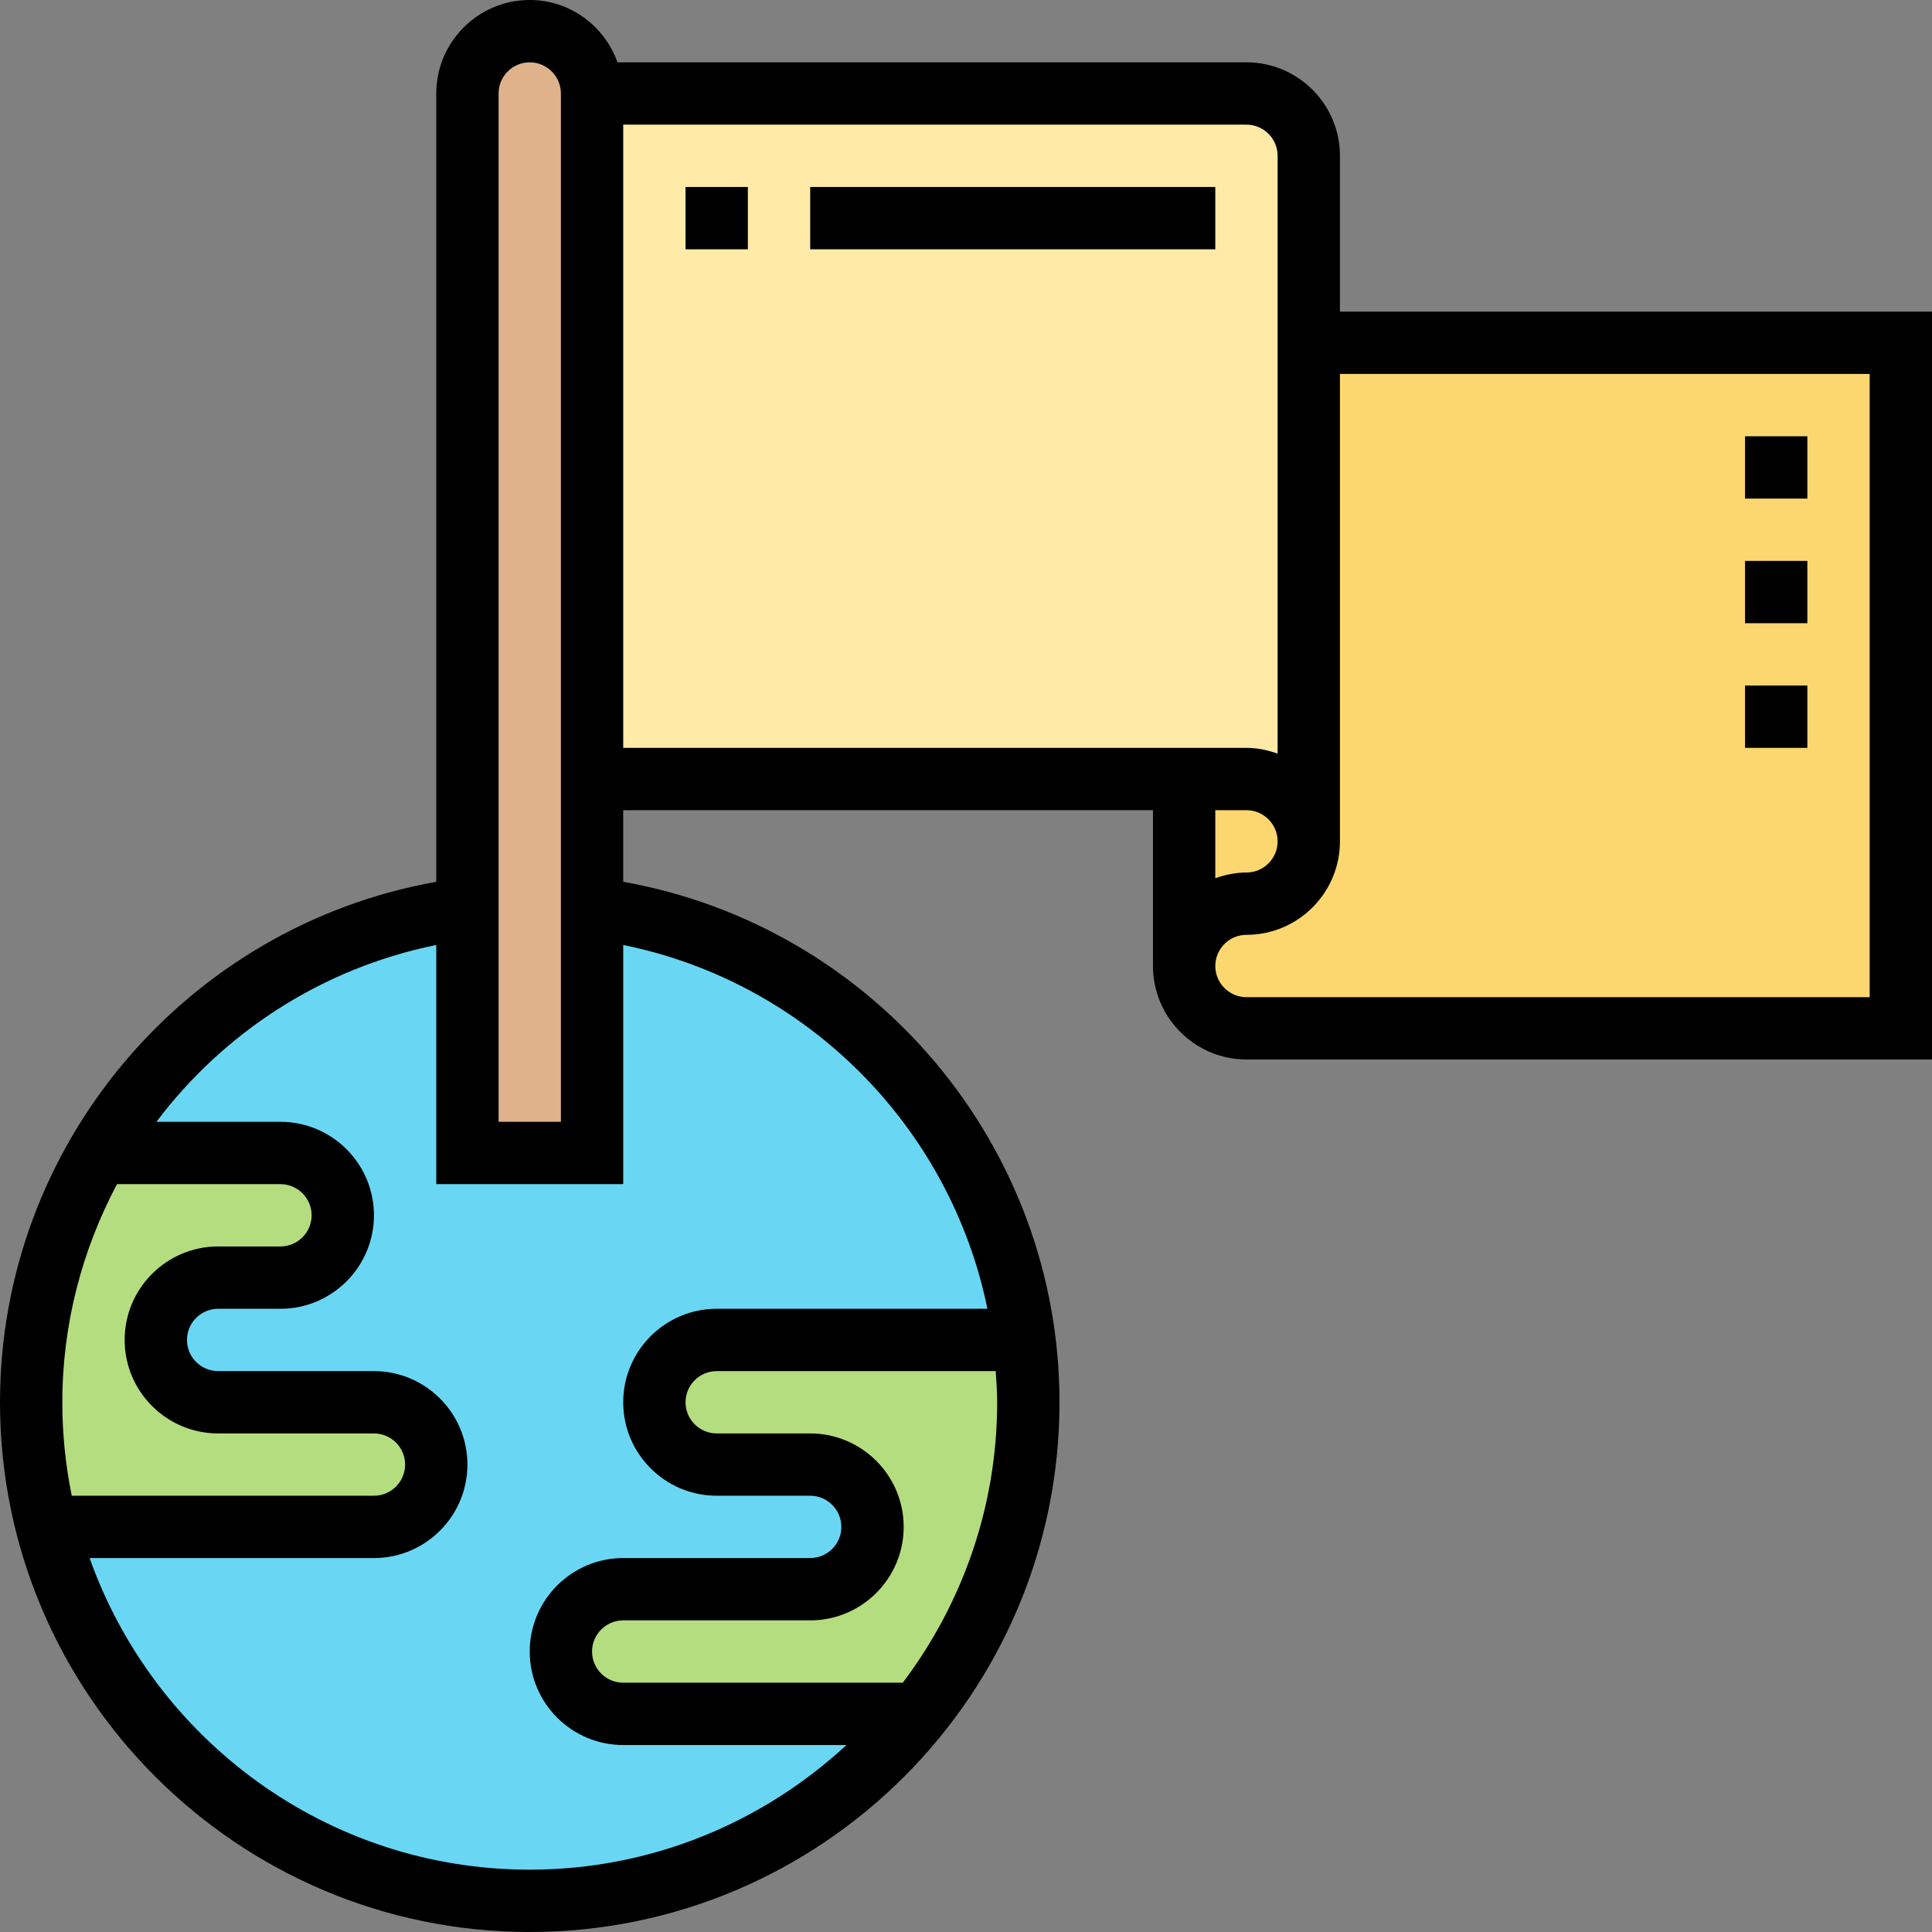<svg width="85" height="85" viewBox="0 0 85 85" fill="none" xmlns="http://www.w3.org/2000/svg">
<rect x="0" y="0" width="85" height="85" fill="#808080" stroke="none"/>
<path d="M57.581 15.081H83.629V45.242H54.839C53.33 45.242 52.097 44.008 52.097 42.5C52.097 41.746 52.399 41.061 52.905 40.567C53.399 40.06 54.085 39.758 54.839 39.758C55.592 39.758 56.278 39.456 56.772 38.949C57.279 38.455 57.581 37.77 57.581 37.016V15.081Z" fill="#FCD770"/>
<path d="M54.839 39.758C54.085 39.758 53.399 40.06 52.905 40.567C52.399 41.061 52.097 41.746 52.097 42.5V34.274H54.839C55.592 34.274 56.278 34.576 56.772 35.083C57.279 35.577 57.581 36.262 57.581 37.016C57.581 37.77 57.279 38.455 56.772 38.949C56.278 39.456 55.592 39.758 54.839 39.758Z" fill="#FCD770"/>
<path d="M57.581 15.081V37.016C57.581 36.262 57.279 35.577 56.772 35.083C56.278 34.576 55.592 34.274 54.839 34.274H26.048V4.113H54.839C56.347 4.113 57.581 5.347 57.581 6.855V15.081Z" fill="#FFEAA7"/>
<path d="M31.532 58.952H45.064C43.83 49.026 35.96 41.129 26.048 39.758H20.564C13.614 41.129 7.678 44.927 4.318 50.726H12.339C13.092 50.726 13.778 51.028 14.272 51.535C14.779 52.029 15.081 52.714 15.081 53.468C15.081 54.976 13.847 56.21 12.339 56.21H9.597C8.843 56.21 8.157 56.512 7.663 57.018C7.157 57.512 6.855 58.198 6.855 58.952C6.855 60.46 8.089 61.694 9.597 61.694H16.452C17.205 61.694 17.891 61.995 18.385 62.502C18.892 62.996 19.194 63.682 19.194 64.436C19.194 65.944 17.96 67.177 16.452 67.177H2.056C4.496 76.637 13.079 83.629 23.306 83.629C30.23 83.629 36.399 80.421 40.43 75.417L40.416 75.403H27.419C26.666 75.403 25.98 75.101 25.486 74.595C24.979 74.1 24.677 73.415 24.677 72.661C24.677 71.153 25.911 69.919 27.419 69.919H35.645C36.399 69.919 37.084 69.617 37.578 69.111C38.085 68.617 38.387 67.931 38.387 67.177C38.387 65.669 37.153 64.436 35.645 64.436H31.532C30.778 64.436 30.093 64.134 29.599 63.627C29.092 63.133 28.79 62.447 28.79 61.694C28.79 60.185 30.024 58.952 31.532 58.952Z" fill="#69D6F4"/>
<path d="M26.048 39.95V50.726H20.564V4.113C20.564 2.605 21.798 1.371 23.306 1.371C24.815 1.371 26.048 2.605 26.048 4.113V39.95Z" fill="#DFB28B"/>
<path d="M45.064 58.952C45.187 59.843 45.242 60.761 45.242 61.694C45.242 66.89 43.433 71.66 40.43 75.417L40.416 75.403H27.419C26.666 75.403 25.98 75.101 25.486 74.595C24.979 74.1 24.677 73.415 24.677 72.661C24.677 71.153 25.911 69.919 27.419 69.919H35.645C36.399 69.919 37.084 69.617 37.578 69.111C38.085 68.617 38.387 67.931 38.387 67.177C38.387 65.669 37.153 64.436 35.645 64.436H31.532C30.779 64.436 30.093 64.134 29.599 63.627C29.092 63.133 28.79 62.447 28.79 61.694C28.79 60.185 30.024 58.952 31.532 58.952H45.064Z" fill="#B4DD7F"/>
<path d="M18.385 62.502C18.892 62.996 19.193 63.682 19.193 64.436C19.193 65.944 17.96 67.177 16.451 67.177H2.056C1.604 65.423 1.371 63.585 1.371 61.694C1.371 57.691 2.44 53.948 4.318 50.726H12.339C13.092 50.726 13.778 51.028 14.272 51.535C14.779 52.029 15.081 52.714 15.081 53.468C15.081 54.976 13.847 56.21 12.339 56.21H9.597C8.843 56.21 8.157 56.512 7.663 57.018C7.157 57.512 6.855 58.198 6.855 58.952C6.855 60.46 8.088 61.694 9.597 61.694H16.451C17.205 61.694 17.891 61.995 18.385 62.502Z" fill="#B4DD7F"/>
<path d="M58.952 13.71V6.855C58.952 4.588 57.106 2.742 54.839 2.742H27.167C26.599 1.15 25.091 0 23.306 0C21.039 0 19.194 1.846 19.194 4.113V38.795C8.174 40.76 0 50.383 0 61.694C0 74.545 10.455 85 23.306 85C36.158 85 46.613 74.545 46.613 61.694C46.613 50.383 38.439 40.76 27.419 38.795V35.645H50.726V42.5C50.726 44.767 52.571 46.613 54.839 46.613H85V13.71H58.952ZM21.936 4.113C21.936 3.356 22.551 2.742 23.306 2.742C24.062 2.742 24.677 3.356 24.677 4.113V49.355H21.936V4.113ZM5.148 52.097H12.339C13.094 52.097 13.71 52.711 13.71 53.468C13.71 54.224 13.094 54.839 12.339 54.839H9.597C7.329 54.839 5.484 56.684 5.484 58.952C5.484 61.219 7.329 63.065 9.597 63.065H16.452C17.207 63.065 17.823 63.679 17.823 64.436C17.823 65.192 17.207 65.806 16.452 65.806H3.156C2.886 64.476 2.742 63.101 2.742 61.694C2.742 58.243 3.62 54.977 5.148 52.097ZM39.72 74.032H27.419C26.664 74.032 26.048 73.418 26.048 72.661C26.048 71.905 26.664 71.29 27.419 71.29H35.645C37.913 71.29 39.758 69.445 39.758 67.177C39.758 64.91 37.913 63.065 35.645 63.065H31.532C30.777 63.065 30.161 62.45 30.161 61.694C30.161 60.937 30.777 60.323 31.532 60.323H43.807C43.838 60.778 43.871 61.232 43.871 61.694C43.871 66.326 42.313 70.591 39.72 74.032ZM43.443 57.581H31.532C29.265 57.581 27.419 59.426 27.419 61.694C27.419 63.961 29.265 65.806 31.532 65.806H35.645C36.4 65.806 37.016 66.421 37.016 67.177C37.016 67.934 36.4 68.548 35.645 68.548H27.419C25.152 68.548 23.306 70.394 23.306 72.661C23.306 74.929 25.152 76.774 27.419 76.774H37.241C33.572 80.166 28.685 82.258 23.306 82.258C14.373 82.258 6.774 76.523 3.942 68.548H16.452C18.719 68.548 20.564 66.703 20.564 64.436C20.564 62.168 18.719 60.323 16.452 60.323H9.597C8.842 60.323 8.226 59.708 8.226 58.952C8.226 58.195 8.842 57.581 9.597 57.581H12.339C14.606 57.581 16.452 55.735 16.452 53.468C16.452 51.2 14.606 49.355 12.339 49.355H6.882C9.832 45.438 14.158 42.596 19.194 41.575V52.097H27.419V41.575C35.539 43.222 41.81 49.611 43.443 57.581ZM27.419 5.484H54.839C55.594 5.484 56.21 6.098 56.21 6.855V33.156C55.779 33.002 55.321 32.903 54.839 32.903H27.419V5.484ZM54.839 35.645C55.594 35.645 56.21 36.26 56.21 37.016C56.21 37.773 55.594 38.387 54.839 38.387C54.356 38.387 53.898 38.486 53.468 38.639V35.645H54.839ZM82.258 43.871H54.839C54.084 43.871 53.468 43.256 53.468 42.5C53.468 41.744 54.084 41.129 54.839 41.129C57.106 41.129 58.952 39.283 58.952 37.016V16.452H82.258V43.871Z" fill="black"/>
<path d="M76.774 19.194H79.516V21.936H76.774V19.194Z" fill="black"/>
<path d="M76.774 24.677H79.516V27.419H76.774V24.677Z" fill="black"/>
<path d="M76.774 30.161H79.516V32.903H76.774V30.161Z" fill="black"/>
<path d="M30.161 8.226H32.903V10.968H30.161V8.226Z" fill="black"/>
<path d="M35.645 8.226H53.468V10.968H35.645V8.226Z" fill="black"/>
</svg>
